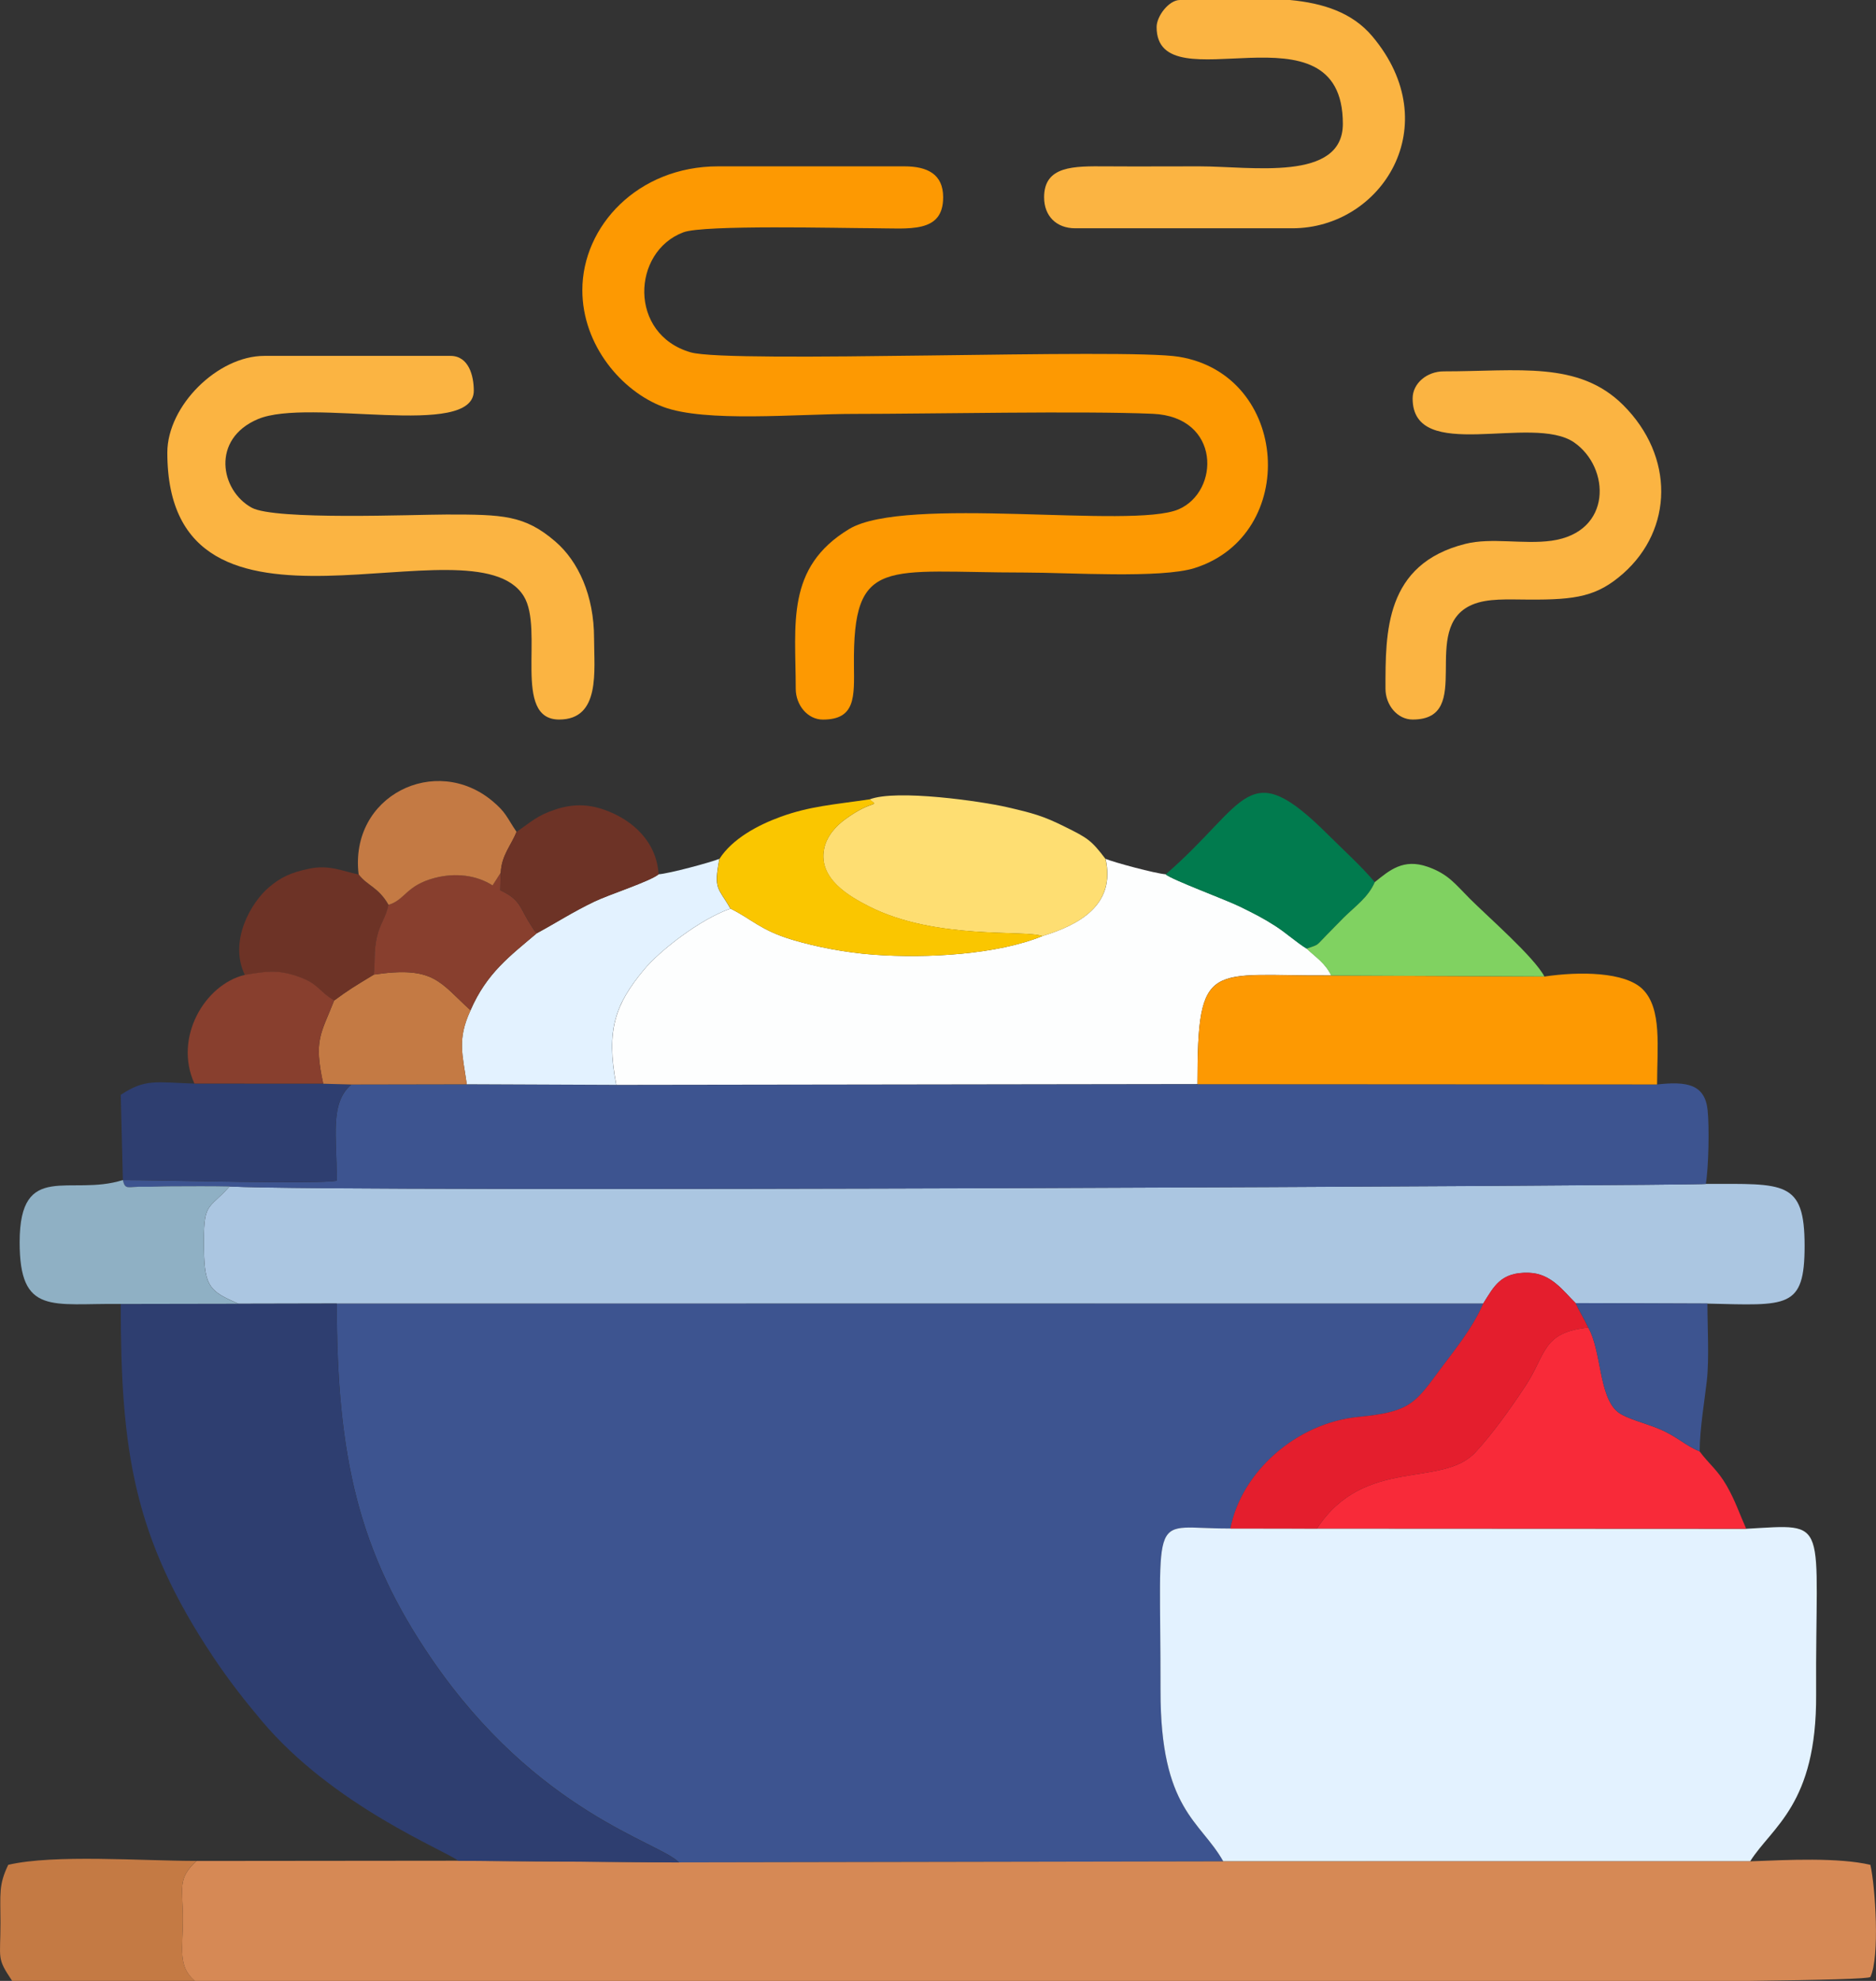 <svg width="36" height="38" viewBox="0 0 36 38" fill="none" xmlns="http://www.w3.org/2000/svg">
<rect x="0" y="0" width="36" height="38" fill="#333333" stroke="none"/>
<path fill-rule="evenodd" clip-rule="evenodd" d="M13.029 35.726L23.475 35.707C23.032 34.922 22.269 34.722 22.271 32.434C22.274 28.824 22.04 29.335 23.613 29.321C23.821 28.239 24.875 27.295 26.074 27.18C27.01 27.09 27.145 26.94 27.57 26.361C27.86 25.965 28.257 25.496 28.465 25.003L6.463 25.005C6.463 27.959 6.887 29.788 8.286 31.827C10.31 34.779 12.662 35.339 13.029 35.726V35.726Z" fill="#3D5490"/>
<path fill-rule="evenodd" clip-rule="evenodd" d="M23.474 35.706L33.585 35.706C34.004 35.041 34.864 34.617 34.851 32.508C34.832 29.099 35.145 29.235 33.511 29.327L25.274 29.323L23.612 29.321C22.039 29.334 22.274 28.823 22.27 32.433C22.268 34.722 23.032 34.921 23.474 35.706Z" fill="#E3F2FF"/>
<path fill-rule="evenodd" clip-rule="evenodd" d="M33.532 38C34.98 37.983 35.858 37.959 35.892 37.925C36.076 37.542 35.987 36.183 35.892 35.773C35.274 35.63 34.324 35.677 33.584 35.706L23.473 35.707L13.027 35.726L8.793 35.694L3.77 35.699C3.398 36.046 3.509 36.207 3.51 36.812C3.511 37.383 3.406 37.719 3.738 38H33.532Z" fill="#D68955"/>
<path fill-rule="evenodd" clip-rule="evenodd" d="M4.405 22.76C3.986 23.231 3.899 23.033 3.914 23.974C3.925 24.699 4.04 24.773 4.574 25.009L6.463 25.005L28.464 25.004C28.668 24.682 28.795 24.398 29.34 24.416C29.771 24.43 29.998 24.765 30.236 24.998L32.766 25.007C34.302 25.042 34.63 25.115 34.63 23.899C34.63 22.638 34.239 22.711 32.734 22.711C32.673 22.744 6.624 22.877 4.405 22.76L4.405 22.76Z" fill="#ABC6E1"/>
<path fill-rule="evenodd" clip-rule="evenodd" d="M2.359 22.638C2.406 22.837 2.448 22.759 2.757 22.766C2.919 22.77 3.117 22.758 3.286 22.758C3.659 22.756 4.033 22.753 4.405 22.761C6.624 22.878 32.673 22.745 32.734 22.712C32.788 22.396 32.803 21.628 32.769 21.299C32.717 20.796 32.37 20.741 31.799 20.803L22.979 20.798L11.827 20.813L8.959 20.801L6.743 20.805C6.325 21.161 6.463 21.798 6.463 22.65C6.127 22.721 3.089 22.638 2.359 22.638V22.638Z" fill="#3D5490"/>
<path fill-rule="evenodd" clip-rule="evenodd" d="M8.794 35.696L13.028 35.728C12.66 35.34 10.309 34.781 8.285 31.829C6.886 29.789 6.462 27.96 6.462 25.007L4.573 25.011L2.317 25.016C2.317 27.826 2.559 29.489 4.089 31.782C4.393 32.236 4.671 32.592 5.019 33.007C6.404 34.655 8.56 35.503 8.794 35.696L8.794 35.696Z" fill="#2E3E70"/>
<path fill-rule="evenodd" clip-rule="evenodd" d="M11.175 5.565C11.175 6.625 11.934 7.508 12.726 7.805C13.539 8.109 15.297 7.94 16.387 7.94C17.857 7.94 20.766 7.879 22.122 7.938C23.431 7.995 23.411 9.431 22.615 9.771C21.72 10.154 17.372 9.498 16.294 10.149C15.073 10.887 15.27 11.973 15.27 13.21C15.27 13.528 15.499 13.804 15.791 13.804C16.42 13.804 16.393 13.366 16.387 12.765C16.365 10.653 16.98 10.983 19.662 10.983C20.51 10.983 22.281 11.101 22.925 10.897C24.935 10.261 24.751 7.192 22.623 6.844C21.58 6.673 14.013 6.977 13.254 6.759C12.058 6.414 12.122 4.827 13.115 4.456C13.509 4.309 16.13 4.377 16.759 4.378C17.448 4.379 18.099 4.483 18.099 3.784C18.099 3.342 17.798 3.191 17.354 3.191H13.781C12.241 3.191 11.175 4.337 11.175 5.566V5.565Z" fill="#FD9902"/>
<path fill-rule="evenodd" clip-rule="evenodd" d="M20.004 17.956C19.147 18.308 17.8 18.39 16.76 18.313C16.239 18.275 15.665 18.166 15.203 18.027C14.588 17.842 14.425 17.629 14.018 17.43C13.438 17.633 12.665 18.23 12.351 18.61C11.816 19.26 11.623 19.75 11.827 20.811L22.979 20.795C22.979 18.366 23.213 18.729 25.548 18.711C25.428 18.469 25.258 18.368 25.076 18.196C24.884 18.079 24.69 17.901 24.477 17.763C24.234 17.607 24.071 17.526 23.803 17.394C23.528 17.258 22.493 16.877 22.371 16.772C22.176 16.758 21.366 16.541 21.216 16.475C21.415 17.358 20.71 17.742 20.004 17.956L20.004 17.956Z" fill="#FDFEFE"/>
<path fill-rule="evenodd" clip-rule="evenodd" d="M3.211 8.682C3.211 12.884 9.08 9.865 10.051 11.437C10.447 12.079 9.823 13.803 10.73 13.803C11.529 13.803 11.4 12.865 11.4 12.245C11.4 11.424 11.098 10.768 10.657 10.388C10.068 9.881 9.65 9.869 8.571 9.87C7.952 9.87 5.276 9.983 4.83 9.739C4.226 9.408 4.049 8.42 4.949 8.04C5.938 7.622 9.092 8.43 9.092 7.495C9.092 7.207 8.994 6.827 8.645 6.827H5.072C4.175 6.827 3.211 7.787 3.211 8.682Z" fill="#FBB442"/>
<path fill-rule="evenodd" clip-rule="evenodd" d="M22.979 20.798L31.799 20.803C31.799 20.093 31.897 19.351 31.524 18.978C31.186 18.641 30.309 18.633 29.64 18.733L25.547 18.714C23.212 18.731 22.979 18.369 22.979 20.798L22.979 20.798Z" fill="#FD9902"/>
<path fill-rule="evenodd" clip-rule="evenodd" d="M25.272 29.322L33.509 29.326C33.373 29.021 33.299 28.788 33.135 28.501C32.956 28.191 32.803 28.095 32.615 27.842C32.336 27.729 32.188 27.558 31.843 27.413C31.596 27.309 31.207 27.213 31.051 27.091C30.677 26.798 30.738 25.922 30.478 25.466C29.587 25.56 29.677 25.973 29.276 26.582C28.977 27.035 28.645 27.498 28.319 27.853C27.674 28.558 26.187 27.926 25.272 29.322Z" fill="#F82A39"/>
<path fill-rule="evenodd" clip-rule="evenodd" d="M27.108 7.643C27.108 8.904 29.407 7.934 30.207 8.487C30.903 8.969 30.944 10.211 29.772 10.373C29.236 10.447 28.621 10.307 28.12 10.433C26.572 10.822 26.587 12.131 26.587 13.21C26.587 13.527 26.817 13.803 27.108 13.803C28.32 13.803 27.215 12.044 28.249 11.601C28.547 11.473 28.941 11.501 29.342 11.502C30.25 11.507 30.651 11.44 31.148 11.002C32.108 10.154 32.136 8.756 31.149 7.771C30.293 6.918 29.138 7.124 27.704 7.124C27.385 7.124 27.108 7.352 27.108 7.643V7.643Z" fill="#FBB442"/>
<path fill-rule="evenodd" clip-rule="evenodd" d="M22.195 0.519C22.195 2.042 25.769 -0.048 25.769 2.375C25.769 3.493 24.013 3.191 23.014 3.191C22.419 3.191 21.822 3.195 21.227 3.191C20.606 3.187 20.036 3.177 20.036 3.785C20.036 4.144 20.272 4.379 20.632 4.379H24.801C26.512 4.379 27.773 2.407 26.335 0.697C25.948 0.237 25.387 0.06 24.754 0H22.642C22.432 0 22.195 0.309 22.195 0.519H22.195Z" fill="#FBB442"/>
<path fill-rule="evenodd" clip-rule="evenodd" d="M20.002 17.958C20.708 17.744 21.413 17.36 21.214 16.477C20.942 16.118 20.873 16.076 20.432 15.858C20.021 15.653 19.824 15.599 19.32 15.483C18.848 15.374 17.201 15.133 16.684 15.336C16.881 15.493 16.761 15.32 16.219 15.716C16.056 15.835 15.866 16.026 15.814 16.283C15.699 16.857 16.296 17.194 16.669 17.385C17.948 18.039 19.665 17.831 20.002 17.958V17.958Z" fill="#FEDE72"/>
<path fill-rule="evenodd" clip-rule="evenodd" d="M12.636 16.772C12.471 16.908 11.682 17.161 11.404 17.295C10.99 17.494 10.689 17.692 10.302 17.901C9.786 18.34 9.341 18.663 9.029 19.381C8.769 19.944 8.876 20.222 8.957 20.799L11.825 20.811C11.621 19.75 11.814 19.26 12.349 18.611C12.663 18.23 13.435 17.633 14.016 17.43C13.782 17.018 13.69 17.076 13.805 16.475C13.635 16.544 12.841 16.758 12.636 16.772V16.772Z" fill="#E3F2FF"/>
<path fill-rule="evenodd" clip-rule="evenodd" d="M28.463 25.004C28.255 25.496 27.858 25.966 27.568 26.361C27.142 26.941 27.008 27.09 26.072 27.18C24.873 27.295 23.819 28.239 23.611 29.322L25.272 29.323C26.187 27.927 27.674 28.558 28.319 27.854C28.645 27.499 28.977 27.036 29.276 26.582C29.677 25.974 29.588 25.561 30.478 25.467C30.384 25.268 30.316 25.171 30.235 24.998C29.997 24.765 29.769 24.43 29.339 24.416C28.793 24.398 28.667 24.683 28.463 25.004V25.004Z" fill="#E41E2D"/>
<path fill-rule="evenodd" clip-rule="evenodd" d="M3.739 37.999C3.407 37.718 3.512 37.383 3.511 36.811C3.51 36.206 3.399 36.045 3.771 35.698C2.72 35.698 1.038 35.568 0.158 35.773C-0.03 36.165 0.009 36.33 0.009 36.886C0.009 37.594 -0.068 37.551 0.233 37.999H3.739L3.739 37.999Z" fill="#C47A44"/>
<path fill-rule="evenodd" clip-rule="evenodd" d="M2.318 25.014L4.573 25.01C4.04 24.774 3.924 24.699 3.913 23.974C3.899 23.032 3.985 23.231 4.405 22.76C4.032 22.752 3.658 22.756 3.285 22.757C3.117 22.757 2.918 22.769 2.756 22.765C2.447 22.759 2.405 22.836 2.358 22.637C1.348 22.958 0.38 22.253 0.377 23.823C0.374 25.242 1 24.997 2.318 25.014Z" fill="#8FB0C4"/>
<path fill-rule="evenodd" clip-rule="evenodd" d="M2.359 22.636C3.088 22.636 6.127 22.718 6.463 22.648C6.463 21.796 6.324 21.159 6.742 20.803L6.204 20.788L3.732 20.787C2.98 20.761 2.784 20.692 2.317 21.003L2.358 22.636H2.359Z" fill="#2E3E70"/>
<path fill-rule="evenodd" clip-rule="evenodd" d="M13.807 16.476C13.692 17.077 13.785 17.018 14.018 17.43C14.425 17.63 14.589 17.843 15.203 18.027C15.666 18.166 16.239 18.275 16.76 18.314C17.801 18.39 19.147 18.308 20.004 17.956C19.667 17.83 17.95 18.037 16.671 17.383C16.297 17.192 15.701 16.855 15.816 16.281C15.868 16.025 16.058 15.834 16.221 15.715C16.763 15.319 16.882 15.491 16.686 15.334C15.996 15.436 15.546 15.464 14.982 15.668C14.536 15.83 14.051 16.093 13.806 16.476H13.807Z" fill="#FAC600"/>
<path fill-rule="evenodd" clip-rule="evenodd" d="M22.368 16.774C22.49 16.879 23.526 17.26 23.801 17.396C24.068 17.528 24.232 17.609 24.475 17.765C24.688 17.903 24.882 18.081 25.073 18.198C25.327 18.113 25.253 18.143 25.452 17.943C25.582 17.813 25.653 17.736 25.783 17.607C26.009 17.381 26.255 17.218 26.382 16.923C26.105 16.596 25.793 16.319 25.487 16.014C23.927 14.458 23.952 15.403 22.368 16.774V16.774Z" fill="#017B4E"/>
<path fill-rule="evenodd" clip-rule="evenodd" d="M26.382 16.922C26.254 17.218 26.009 17.381 25.782 17.607C25.653 17.736 25.582 17.812 25.452 17.943C25.252 18.143 25.327 18.113 25.073 18.198C25.255 18.37 25.425 18.471 25.545 18.713L29.637 18.732C29.433 18.352 28.563 17.597 28.204 17.238C27.924 16.958 27.794 16.767 27.395 16.627C26.931 16.465 26.666 16.692 26.382 16.922L26.382 16.922Z" fill="#80D261"/>
<path fill-rule="evenodd" clip-rule="evenodd" d="M7.173 18.696C6.792 18.926 6.682 18.993 6.412 19.193C6.159 19.839 6.017 19.944 6.203 20.789L6.741 20.804L8.958 20.8C8.877 20.223 8.77 19.945 9.03 19.382C8.431 18.837 8.33 18.526 7.173 18.696H7.173Z" fill="#C47A44"/>
<path fill-rule="evenodd" clip-rule="evenodd" d="M4.699 18.704C5.091 18.64 5.317 18.596 5.711 18.732C6.123 18.874 6.101 19.008 6.412 19.194C6.682 18.995 6.792 18.928 7.173 18.698C7.204 18.424 7.168 18.255 7.234 17.975C7.297 17.707 7.4 17.62 7.455 17.359C7.258 17.016 7.056 17.001 6.881 16.775C6.562 16.71 6.319 16.584 5.933 16.664C5.582 16.737 5.389 16.829 5.165 17.017C4.82 17.308 4.383 18.052 4.699 18.704V18.704Z" fill="#6D3326"/>
<path fill-rule="evenodd" clip-rule="evenodd" d="M30.478 25.465C30.738 25.921 30.677 26.797 31.051 27.09C31.208 27.212 31.597 27.308 31.843 27.412C32.189 27.557 32.336 27.729 32.616 27.841C32.616 27.423 32.712 26.859 32.754 26.484C32.801 26.065 32.765 25.446 32.765 25.006L30.235 24.997C30.316 25.169 30.384 25.266 30.478 25.465V25.465Z" fill="#3D5490"/>
<path fill-rule="evenodd" clip-rule="evenodd" d="M4.699 18.701C3.927 18.885 3.329 19.908 3.731 20.786L6.203 20.787C6.017 19.943 6.159 19.838 6.412 19.191C6.101 19.005 6.123 18.871 5.711 18.729C5.316 18.593 5.091 18.637 4.699 18.701Z" fill="#883F2E"/>
<path fill-rule="evenodd" clip-rule="evenodd" d="M7.454 17.357C7.4 17.618 7.296 17.705 7.234 17.973C7.168 18.253 7.204 18.422 7.172 18.696C8.329 18.526 8.431 18.837 9.029 19.381C9.341 18.663 9.786 18.34 10.302 17.902C10.209 17.803 10.297 17.912 10.194 17.757C9.964 17.409 10.005 17.268 9.6 17.078L9.608 16.74L9.45 16.984C9.148 16.789 8.745 16.737 8.342 16.841C7.787 16.984 7.774 17.264 7.454 17.357H7.454Z" fill="#883F2E"/>
<path fill-rule="evenodd" clip-rule="evenodd" d="M6.882 16.773C7.057 16.999 7.259 17.014 7.456 17.357C7.775 17.265 7.789 16.985 8.344 16.841C8.746 16.737 9.15 16.79 9.452 16.985L9.609 16.74C9.626 16.4 9.809 16.22 9.912 15.957C9.72 15.673 9.712 15.587 9.456 15.372C8.363 14.451 6.701 15.262 6.882 16.773H6.882Z" fill="#C47A44"/>
<path fill-rule="evenodd" clip-rule="evenodd" d="M9.911 15.958C9.808 16.221 9.626 16.401 9.609 16.741L9.601 17.079C10.007 17.269 9.965 17.41 10.195 17.758C10.298 17.913 10.21 17.804 10.303 17.903C10.69 17.693 10.991 17.495 11.405 17.297C11.683 17.162 12.472 16.909 12.638 16.774C12.603 16.155 12.15 15.73 11.6 15.535C11.282 15.422 10.991 15.421 10.668 15.525C10.304 15.642 10.191 15.77 9.911 15.958Z" fill="#6D3326"/>
</svg>
